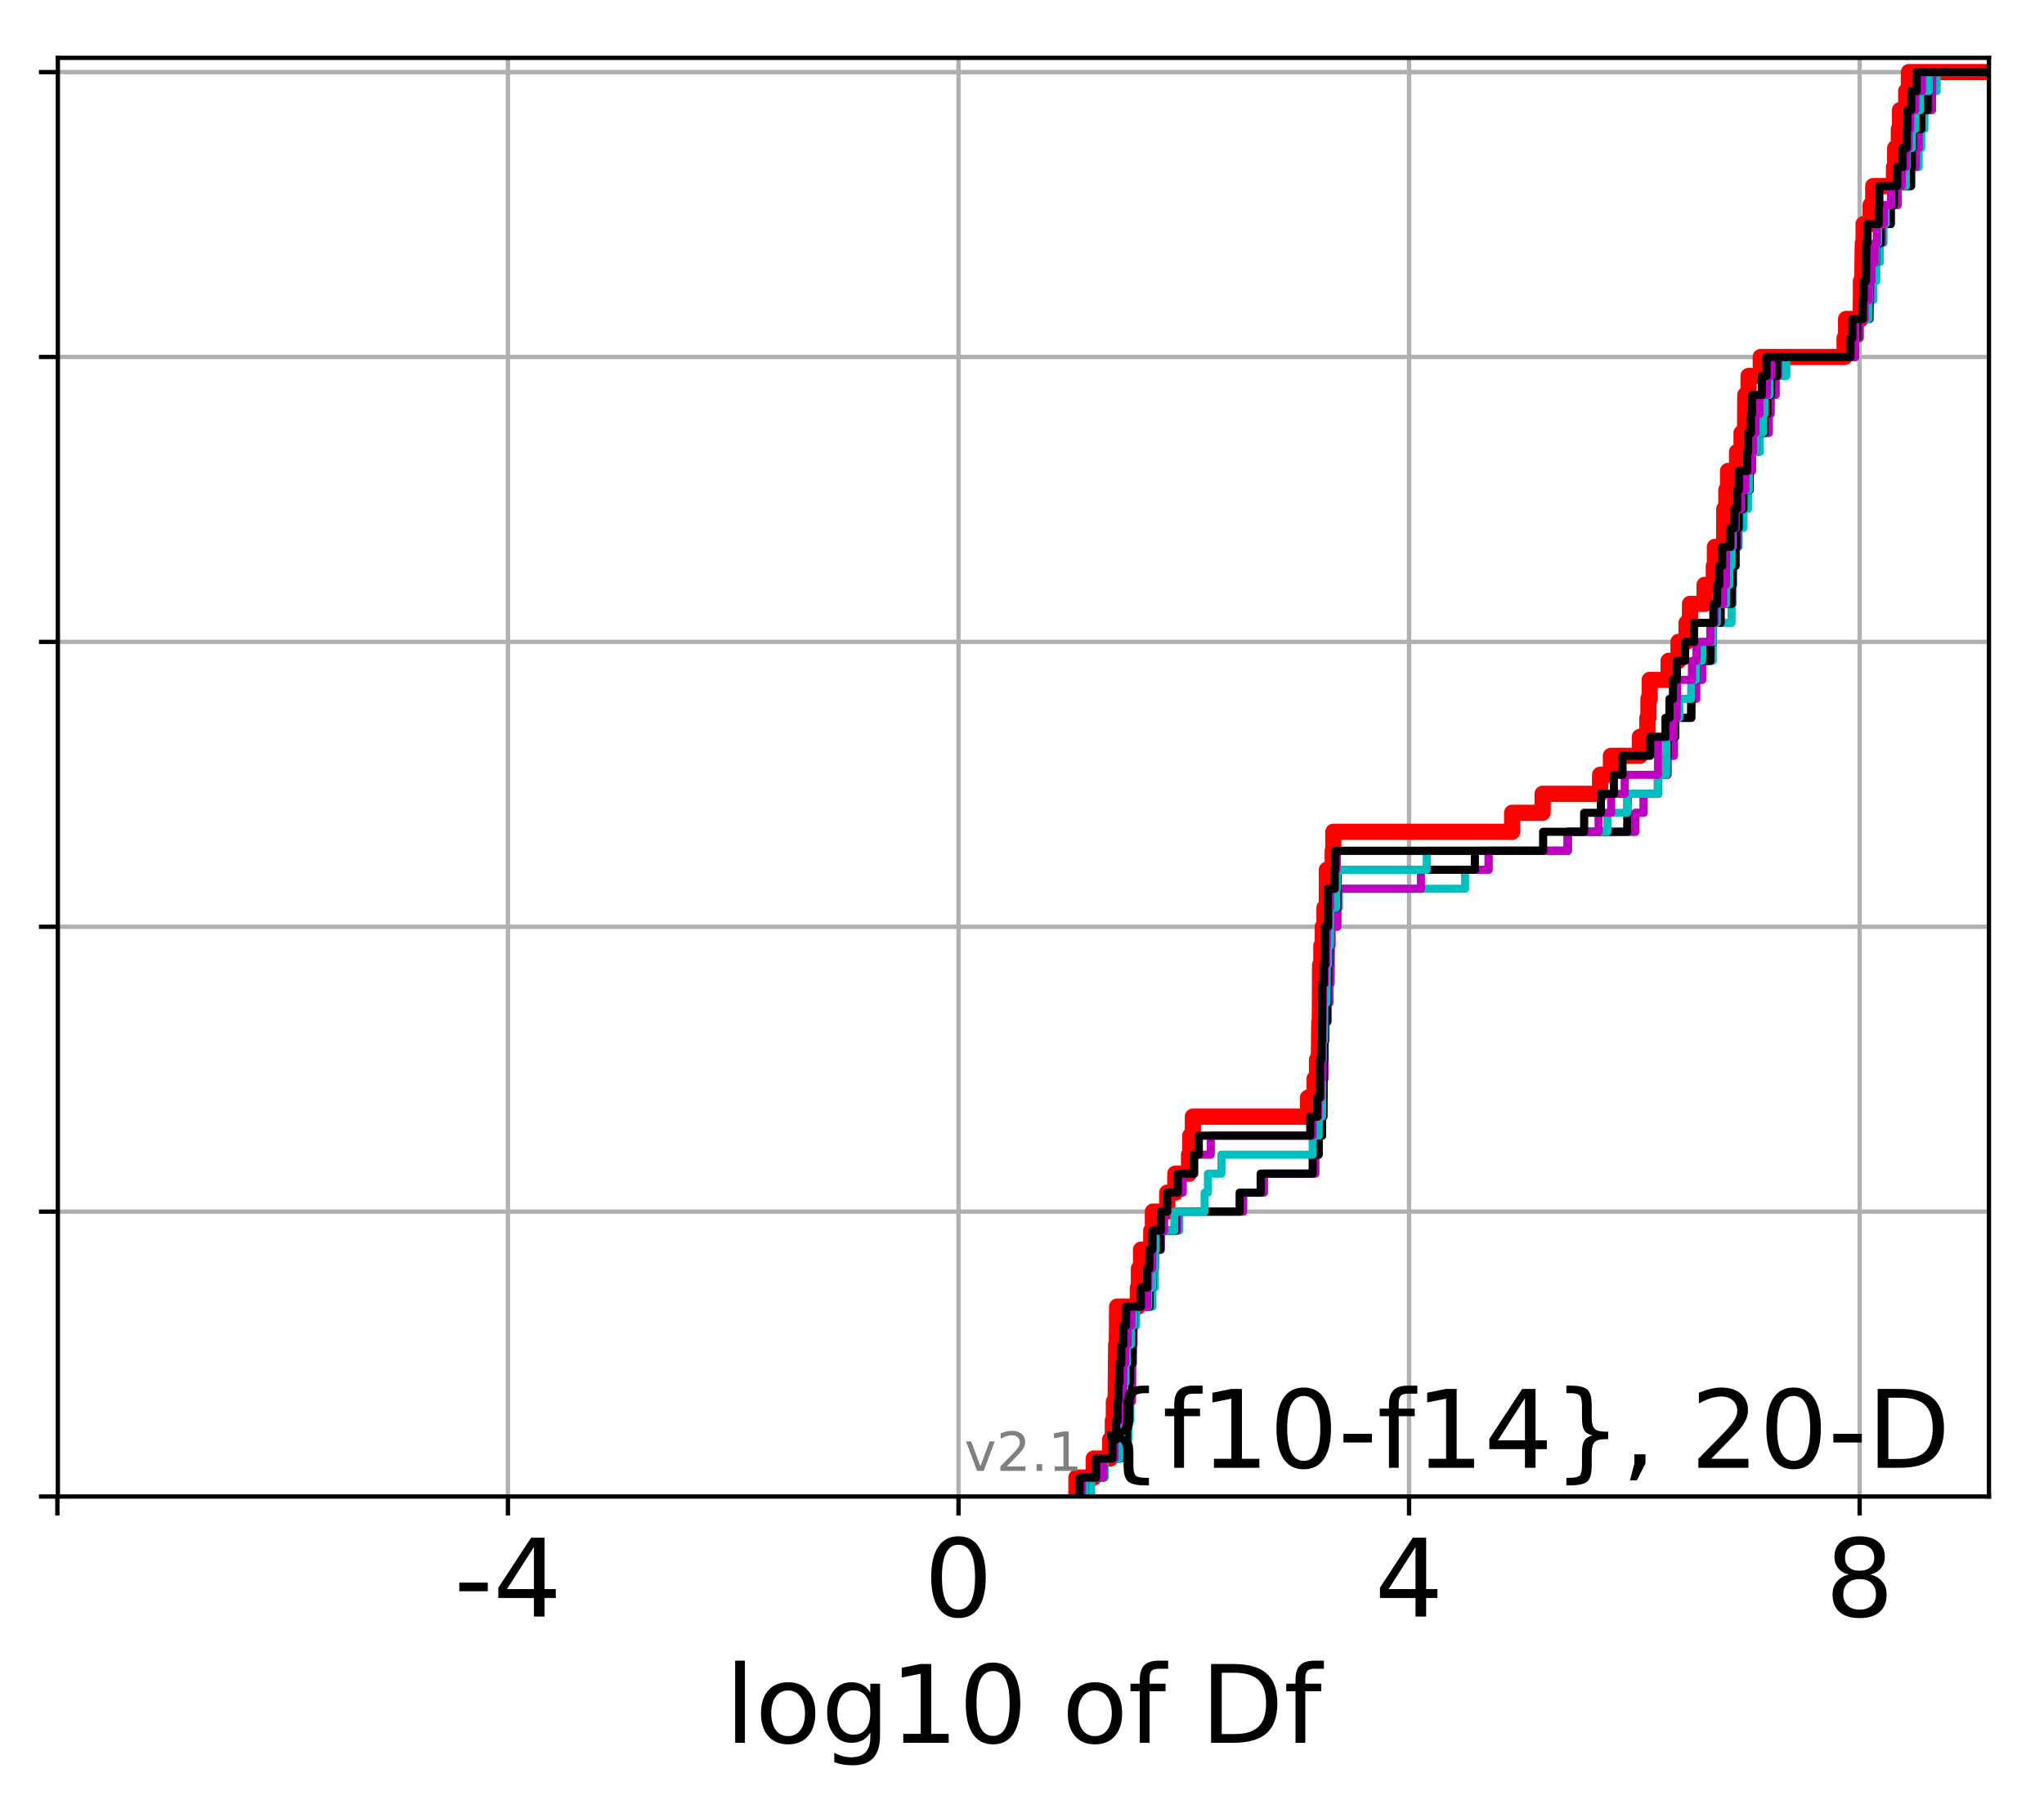 <?xml version="1.0" encoding="utf-8" standalone="no"?>
<!DOCTYPE svg PUBLIC "-//W3C//DTD SVG 1.1//EN"
  "http://www.w3.org/Graphics/SVG/1.1/DTD/svg11.dtd">
<!-- Created with matplotlib (http://matplotlib.org/) -->
<svg height="333pt" version="1.1" viewBox="0 0 378 333" width="378pt" xmlns="http://www.w3.org/2000/svg" xmlns:xlink="http://www.w3.org/1999/xlink">
 <defs>
  <style type="text/css">
*{stroke-linecap:butt;stroke-linejoin:round;}
  </style>
 </defs>
 <g id="figure_1">
  <g id="patch_1">
   <path d="M 0 333.724 
L 378.52 333.724 
L 378.52 0 
L 0 0 
z
" style="fill:#ffffff;"/>
  </g>
  <g id="axes_1">
   <g id="patch_2">
    <path d="M 10.7 276.812 
L 367.82 276.812 
L 367.82 10.7 
L 10.7 10.7 
z
" style="fill:#ffffff;"/>
   </g>
   <g id="matplotlib.axis_1">
    <g id="xtick_1">
     <g id="line2d_1">
      <path clip-path="url(#p568aa67460)" d="M 10.61 276.812 
L 10.61 10.7 
" style="fill:none;stroke:#b0b0b0;stroke-linecap:square;stroke-width:0.8;"/>
     </g>
     <g id="line2d_2">
      <defs>
       <path d="M 0 0 
L 0 3.5 
" id="mfd36ae6f91" style="stroke:#000000;stroke-width:0.8;"/>
      </defs>
      <g>
       <use style="stroke:#000000;stroke-width:0.8;" x="10.61" xlink:href="#mfd36ae6f91" y="276.812"/>
      </g>
     </g>
    </g>
    <g id="xtick_2">
     <g id="line2d_3">
      <path clip-path="url(#p568aa67460)" d="M 93.933 276.812 
L 93.933 10.7 
" style="fill:none;stroke:#b0b0b0;stroke-linecap:square;stroke-width:0.8;"/>
     </g>
     <g id="line2d_4">
      <g>
       <use style="stroke:#000000;stroke-width:0.8;" x="93.933" xlink:href="#mfd36ae6f91" y="276.812"/>
      </g>
     </g>
     <g id="text_1">
      <!-- -4 -->
      <defs>
       <path d="M 4.891 31.391 
L 31.203 31.391 
L 31.203 23.391 
L 4.891 23.391 
z
" id="DejaVuSans-2d"/>
       <path d="M 37.797 64.312 
L 12.891 25.391 
L 37.797 25.391 
z
M 35.203 72.906 
L 47.609 72.906 
L 47.609 25.391 
L 58.016 25.391 
L 58.016 17.188 
L 47.609 17.188 
L 47.609 0 
L 37.797 0 
L 37.797 17.188 
L 4.891 17.188 
L 4.891 26.703 
z
" id="DejaVuSans-34"/>
      </defs>
      <g transform="translate(83.963 299.009)scale(0.2 -0.2)">
       <use xlink:href="#DejaVuSans-2d"/>
       <use x="36.084" xlink:href="#DejaVuSans-34"/>
      </g>
     </g>
    </g>
    <g id="xtick_3">
     <g id="line2d_5">
      <path clip-path="url(#p568aa67460)" d="M 177.257 276.812 
L 177.257 10.7 
" style="fill:none;stroke:#b0b0b0;stroke-linecap:square;stroke-width:0.8;"/>
     </g>
     <g id="line2d_6">
      <g>
       <use style="stroke:#000000;stroke-width:0.8;" x="177.257" xlink:href="#mfd36ae6f91" y="276.812"/>
      </g>
     </g>
     <g id="text_2">
      <!-- 0 -->
      <defs>
       <path d="M 31.781 66.406 
Q 24.172 66.406 20.328 58.906 
Q 16.5 51.422 16.5 36.375 
Q 16.5 21.391 20.328 13.891 
Q 24.172 6.391 31.781 6.391 
Q 39.453 6.391 43.281 13.891 
Q 47.125 21.391 47.125 36.375 
Q 47.125 51.422 43.281 58.906 
Q 39.453 66.406 31.781 66.406 
M 31.781 74.219 
Q 44.047 74.219 50.516 64.516 
Q 56.984 54.828 56.984 36.375 
Q 56.984 17.969 50.516 8.266 
Q 44.047 -1.422 31.781 -1.422 
Q 19.531 -1.422 13.062 8.266 
Q 6.594 17.969 6.594 36.375 
Q 6.594 54.828 13.062 64.516 
Q 19.531 74.219 31.781 74.219 
" id="DejaVuSans-30"/>
      </defs>
      <g transform="translate(170.894 299.009)scale(0.2 -0.2)">
       <use xlink:href="#DejaVuSans-30"/>
      </g>
     </g>
    </g>
    <g id="xtick_4">
     <g id="line2d_7">
      <path clip-path="url(#p568aa67460)" d="M 260.58 276.812 
L 260.58 10.7 
" style="fill:none;stroke:#b0b0b0;stroke-linecap:square;stroke-width:0.8;"/>
     </g>
     <g id="line2d_8">
      <g>
       <use style="stroke:#000000;stroke-width:0.8;" x="260.58" xlink:href="#mfd36ae6f91" y="276.812"/>
      </g>
     </g>
     <g id="text_3">
      <!-- 4 -->
      <g transform="translate(254.218 299.009)scale(0.2 -0.2)">
       <use xlink:href="#DejaVuSans-34"/>
      </g>
     </g>
    </g>
    <g id="xtick_5">
     <g id="line2d_9">
      <path clip-path="url(#p568aa67460)" d="M 343.904 276.812 
L 343.904 10.7 
" style="fill:none;stroke:#b0b0b0;stroke-linecap:square;stroke-width:0.8;"/>
     </g>
     <g id="line2d_10">
      <g>
       <use style="stroke:#000000;stroke-width:0.8;" x="343.904" xlink:href="#mfd36ae6f91" y="276.812"/>
      </g>
     </g>
     <g id="text_4">
      <!-- 8 -->
      <defs>
       <path d="M 31.781 34.625 
Q 24.75 34.625 20.719 30.859 
Q 16.703 27.094 16.703 20.516 
Q 16.703 13.922 20.719 10.156 
Q 24.75 6.391 31.781 6.391 
Q 38.812 6.391 42.859 10.172 
Q 46.922 13.969 46.922 20.516 
Q 46.922 27.094 42.891 30.859 
Q 38.875 34.625 31.781 34.625 
M 21.922 38.812 
Q 15.578 40.375 12.031 44.719 
Q 8.5 49.078 8.5 55.328 
Q 8.5 64.062 14.719 69.141 
Q 20.953 74.219 31.781 74.219 
Q 42.672 74.219 48.875 69.141 
Q 55.078 64.062 55.078 55.328 
Q 55.078 49.078 51.531 44.719 
Q 48 40.375 41.703 38.812 
Q 48.828 37.156 52.797 32.312 
Q 56.781 27.484 56.781 20.516 
Q 56.781 9.906 50.312 4.234 
Q 43.844 -1.422 31.781 -1.422 
Q 19.734 -1.422 13.25 4.234 
Q 6.781 9.906 6.781 20.516 
Q 6.781 27.484 10.781 32.312 
Q 14.797 37.156 21.922 38.812 
M 18.312 54.391 
Q 18.312 48.734 21.844 45.562 
Q 25.391 42.391 31.781 42.391 
Q 38.141 42.391 41.719 45.562 
Q 45.312 48.734 45.312 54.391 
Q 45.312 60.062 41.719 63.234 
Q 38.141 66.406 31.781 66.406 
Q 25.391 66.406 21.844 63.234 
Q 18.312 60.062 18.312 54.391 
" id="DejaVuSans-38"/>
      </defs>
      <g transform="translate(337.541 299.009)scale(0.2 -0.2)">
       <use xlink:href="#DejaVuSans-38"/>
      </g>
     </g>
    </g>
    <g id="text_5">
     <!-- log10 of Df -->
     <defs>
      <path d="M 9.422 75.984 
L 18.406 75.984 
L 18.406 0 
L 9.422 0 
z
" id="DejaVuSans-6c"/>
      <path d="M 30.609 48.391 
Q 23.391 48.391 19.188 42.75 
Q 14.984 37.109 14.984 27.297 
Q 14.984 17.484 19.156 11.844 
Q 23.344 6.203 30.609 6.203 
Q 37.797 6.203 41.984 11.859 
Q 46.188 17.531 46.188 27.297 
Q 46.188 37.016 41.984 42.703 
Q 37.797 48.391 30.609 48.391 
M 30.609 56 
Q 42.328 56 49.016 48.375 
Q 55.719 40.766 55.719 27.297 
Q 55.719 13.875 49.016 6.219 
Q 42.328 -1.422 30.609 -1.422 
Q 18.844 -1.422 12.172 6.219 
Q 5.516 13.875 5.516 27.297 
Q 5.516 40.766 12.172 48.375 
Q 18.844 56 30.609 56 
" id="DejaVuSans-6f"/>
      <path d="M 45.406 27.984 
Q 45.406 37.75 41.375 43.109 
Q 37.359 48.484 30.078 48.484 
Q 22.859 48.484 18.828 43.109 
Q 14.797 37.75 14.797 27.984 
Q 14.797 18.266 18.828 12.891 
Q 22.859 7.516 30.078 7.516 
Q 37.359 7.516 41.375 12.891 
Q 45.406 18.266 45.406 27.984 
M 54.391 6.781 
Q 54.391 -7.172 48.188 -13.984 
Q 42 -20.797 29.203 -20.797 
Q 24.469 -20.797 20.266 -20.094 
Q 16.062 -19.391 12.109 -17.922 
L 12.109 -9.188 
Q 16.062 -11.328 19.922 -12.344 
Q 23.781 -13.375 27.781 -13.375 
Q 36.625 -13.375 41.016 -8.766 
Q 45.406 -4.156 45.406 5.172 
L 45.406 9.625 
Q 42.625 4.781 38.281 2.391 
Q 33.938 0 27.875 0 
Q 17.828 0 11.672 7.656 
Q 5.516 15.328 5.516 27.984 
Q 5.516 40.672 11.672 48.328 
Q 17.828 56 27.875 56 
Q 33.938 56 38.281 53.609 
Q 42.625 51.219 45.406 46.391 
L 45.406 54.688 
L 54.391 54.688 
z
" id="DejaVuSans-67"/>
      <path d="M 12.406 8.297 
L 28.516 8.297 
L 28.516 63.922 
L 10.984 60.406 
L 10.984 69.391 
L 28.422 72.906 
L 38.281 72.906 
L 38.281 8.297 
L 54.391 8.297 
L 54.391 0 
L 12.406 0 
z
" id="DejaVuSans-31"/>
      <path id="DejaVuSans-20"/>
      <path d="M 37.109 75.984 
L 37.109 68.5 
L 28.516 68.5 
Q 23.688 68.5 21.797 66.547 
Q 19.922 64.594 19.922 59.516 
L 19.922 54.688 
L 34.719 54.688 
L 34.719 47.703 
L 19.922 47.703 
L 19.922 0 
L 10.891 0 
L 10.891 47.703 
L 2.297 47.703 
L 2.297 54.688 
L 10.891 54.688 
L 10.891 58.5 
Q 10.891 67.625 15.141 71.797 
Q 19.391 75.984 28.609 75.984 
z
" id="DejaVuSans-66"/>
      <path d="M 19.672 64.797 
L 19.672 8.109 
L 31.594 8.109 
Q 46.688 8.109 53.688 14.938 
Q 60.688 21.781 60.688 36.531 
Q 60.688 51.172 53.688 57.984 
Q 46.688 64.797 31.594 64.797 
z
M 9.812 72.906 
L 30.078 72.906 
Q 51.266 72.906 61.172 64.094 
Q 71.094 55.281 71.094 36.531 
Q 71.094 17.672 61.125 8.828 
Q 51.172 0 30.078 0 
L 9.812 0 
z
" id="DejaVuSans-44"/>
     </defs>
     <g transform="translate(134.074 322.365)scale(0.2 -0.2)">
      <use xlink:href="#DejaVuSans-6c"/>
      <use x="27.783" xlink:href="#DejaVuSans-6f"/>
      <use x="88.965" xlink:href="#DejaVuSans-67"/>
      <use x="152.441" xlink:href="#DejaVuSans-31"/>
      <use x="216.064" xlink:href="#DejaVuSans-30"/>
      <use x="279.688" xlink:href="#DejaVuSans-20"/>
      <use x="311.475" xlink:href="#DejaVuSans-6f"/>
      <use x="372.656" xlink:href="#DejaVuSans-66"/>
      <use x="407.861" xlink:href="#DejaVuSans-20"/>
      <use x="439.648" xlink:href="#DejaVuSans-44"/>
      <use x="516.65" xlink:href="#DejaVuSans-66"/>
     </g>
    </g>
   </g>
   <g id="matplotlib.axis_2">
    <g id="ytick_1">
     <g id="line2d_11">
      <path clip-path="url(#p568aa67460)" d="M 10.7 276.812 
L 367.82 276.812 
" style="fill:none;stroke:#b0b0b0;stroke-linecap:square;stroke-width:0.8;"/>
     </g>
     <g id="line2d_12">
      <defs>
       <path d="M 0 0 
L -3.5 0 
" id="mf9f9c54cb7" style="stroke:#000000;stroke-width:0.8;"/>
      </defs>
      <g>
       <use style="stroke:#000000;stroke-width:0.8;" x="10.7" xlink:href="#mf9f9c54cb7" y="276.812"/>
      </g>
     </g>
    </g>
    <g id="ytick_2">
     <g id="line2d_13">
      <path clip-path="url(#p568aa67460)" d="M 10.7 224.117 
L 367.82 224.117 
" style="fill:none;stroke:#b0b0b0;stroke-linecap:square;stroke-width:0.8;"/>
     </g>
     <g id="line2d_14">
      <g>
       <use style="stroke:#000000;stroke-width:0.8;" x="10.7" xlink:href="#mf9f9c54cb7" y="224.117"/>
      </g>
     </g>
    </g>
    <g id="ytick_3">
     <g id="line2d_15">
      <path clip-path="url(#p568aa67460)" d="M 10.7 171.421 
L 367.82 171.421 
" style="fill:none;stroke:#b0b0b0;stroke-linecap:square;stroke-width:0.8;"/>
     </g>
     <g id="line2d_16">
      <g>
       <use style="stroke:#000000;stroke-width:0.8;" x="10.7" xlink:href="#mf9f9c54cb7" y="171.421"/>
      </g>
     </g>
    </g>
    <g id="ytick_4">
     <g id="line2d_17">
      <path clip-path="url(#p568aa67460)" d="M 10.7 118.726 
L 367.82 118.726 
" style="fill:none;stroke:#b0b0b0;stroke-linecap:square;stroke-width:0.8;"/>
     </g>
     <g id="line2d_18">
      <g>
       <use style="stroke:#000000;stroke-width:0.8;" x="10.7" xlink:href="#mf9f9c54cb7" y="118.726"/>
      </g>
     </g>
    </g>
    <g id="ytick_5">
     <g id="line2d_19">
      <path clip-path="url(#p568aa67460)" d="M 10.7 66.03 
L 367.82 66.03 
" style="fill:none;stroke:#b0b0b0;stroke-linecap:square;stroke-width:0.8;"/>
     </g>
     <g id="line2d_20">
      <g>
       <use style="stroke:#000000;stroke-width:0.8;" x="10.7" xlink:href="#mf9f9c54cb7" y="66.03"/>
      </g>
     </g>
    </g>
    <g id="ytick_6">
     <g id="line2d_21">
      <path clip-path="url(#p568aa67460)" d="M 10.7 13.335 
L 367.82 13.335 
" style="fill:none;stroke:#b0b0b0;stroke-linecap:square;stroke-width:0.8;"/>
     </g>
     <g id="line2d_22">
      <g>
       <use style="stroke:#000000;stroke-width:0.8;" x="10.7" xlink:href="#mf9f9c54cb7" y="13.335"/>
      </g>
     </g>
    </g>
   </g>
   <g id="line2d_23">
    <path clip-path="url(#p568aa67460)" d="M 199.063 276.812 
L 199.063 273.299 
L 202.267 273.299 
L 202.267 269.786 
L 205.295 269.786 
L 205.295 266.273 
L 205.799 266.273 
L 205.799 262.76 
L 205.993 262.76 
L 205.993 259.247 
L 206.312 259.247 
L 206.416 248.708 
L 206.533 248.708 
L 206.596 241.682 
L 210.429 241.682 
L 210.429 238.169 
L 210.621 238.169 
L 210.621 234.656 
L 211.016 234.656 
L 211.016 231.143 
L 212.903 231.143 
L 212.903 227.63 
L 213.203 227.63 
L 213.203 224.117 
L 215.854 224.117 
L 215.854 220.604 
L 217.353 220.604 
L 217.353 217.09 
L 219.898 217.09 
L 219.898 213.577 
L 220.117 213.577 
L 220.117 210.064 
L 220.598 210.064 
L 220.598 206.551 
L 241.892 206.551 
L 241.892 203.038 
L 243.11 203.038 
L 243.11 199.525 
L 243.553 199.525 
L 243.553 196.012 
L 243.896 196.012 
L 243.981 188.986 
L 244.077 188.986 
L 244.128 178.447 
L 244.364 178.447 
L 244.364 174.934 
L 244.62 174.934 
L 244.62 171.421 
L 244.938 171.421 
L 244.938 167.908 
L 245.371 167.908 
L 245.378 160.882 
L 246.464 160.882 
L 246.464 157.369 
L 246.576 157.369 
L 246.576 153.856 
L 279.643 153.856 
L 279.643 150.343 
L 285.28 150.343 
L 285.28 146.83 
L 295.906 146.83 
L 295.906 143.317 
L 297.917 143.317 
L 297.917 139.804 
L 303.272 139.804 
L 303.272 136.291 
L 304.651 136.291 
L 304.651 132.778 
L 304.853 132.778 
L 304.853 129.265 
L 305.08 129.265 
L 305.08 125.752 
L 308.58 125.752 
L 308.58 122.239 
L 310.407 122.239 
L 310.407 118.726 
L 311.899 118.726 
L 311.899 115.213 
L 312.533 115.213 
L 312.533 111.7 
L 315.233 111.7 
L 315.233 108.187 
L 316.941 108.187 
L 316.941 104.674 
L 317.142 104.674 
L 317.142 101.161 
L 318.85 101.161 
L 318.876 94.134 
L 319.255 94.134 
L 319.255 90.621 
L 319.575 90.621 
L 319.575 87.108 
L 321.241 87.108 
L 321.241 83.595 
L 322.066 83.595 
L 322.066 80.082 
L 322.717 80.082 
L 322.759 73.056 
L 323.367 73.056 
L 323.367 69.543 
L 325.623 69.543 
L 325.623 66.03 
L 341.126 66.03 
L 341.126 62.517 
L 341.397 62.517 
L 341.397 59.004 
L 344.113 59.004 
L 344.15 51.978 
L 344.392 51.978 
L 344.491 44.952 
L 344.636 44.952 
L 344.636 41.439 
L 345.937 41.439 
L 345.937 37.926 
L 346.421 37.926 
L 346.421 34.413 
L 350.26 34.413 
L 350.26 30.9 
L 350.48 30.9 
L 350.48 27.387 
L 351.16 27.387 
L 351.16 23.874 
L 351.376 23.874 
L 351.376 20.361 
L 352.518 20.361 
L 352.518 16.848 
L 353.019 16.848 
L 353.019 13.335 
L 353.019 13.335 
L 367.82 13.335 
L 367.82 13.335 
" style="fill:none;stroke:#ff0000;stroke-linecap:square;stroke-width:3;"/>
   </g>
   <g id="line2d_24">
    <path clip-path="url(#p568aa67460)" d="M 201.802 276.812 
L 201.802 273.299 
L 204.309 273.299 
L 204.309 269.786 
L 207.27 269.786 
L 207.27 266.273 
L 208.691 266.273 
L 208.691 262.76 
L 209.022 262.76 
L 209.022 259.247 
L 209.365 259.247 
L 209.443 252.221 
L 209.487 252.221 
L 209.487 248.708 
L 209.611 248.708 
L 209.611 245.195 
L 210.103 245.195 
L 210.103 241.682 
L 213.126 241.682 
L 213.126 238.169 
L 213.545 238.169 
L 213.606 231.143 
L 214.656 231.143 
L 214.656 227.63 
L 218.063 227.63 
L 218.063 224.117 
L 229.889 224.117 
L 229.889 220.604 
L 233.721 220.604 
L 233.721 217.09 
L 243.242 217.09 
L 243.242 213.577 
L 243.871 213.577 
L 243.871 210.064 
L 244.495 210.064 
L 244.495 206.551 
L 244.725 206.551 
L 244.806 199.525 
L 244.934 199.525 
L 244.935 192.499 
L 245.089 192.499 
L 245.089 188.986 
L 245.495 188.986 
L 245.495 185.473 
L 245.916 185.473 
L 245.916 181.96 
L 246.054 181.96 
L 246.104 174.934 
L 246.233 174.934 
L 246.233 171.421 
L 247.304 171.421 
L 247.304 167.908 
L 247.606 167.908 
L 247.606 164.395 
L 270.932 164.395 
L 270.932 160.882 
L 275.289 160.882 
L 275.289 157.369 
L 289.94 157.369 
L 289.94 153.856 
L 302.442 153.856 
L 302.442 150.343 
L 303.95 150.343 
L 303.95 146.83 
L 306.613 146.83 
L 306.613 143.317 
L 308.391 143.317 
L 308.391 139.804 
L 309.564 139.804 
L 309.564 136.291 
L 309.808 136.291 
L 309.808 132.778 
L 312.76 132.778 
L 312.76 129.265 
L 313.681 129.265 
L 313.681 125.752 
L 314.808 125.752 
L 314.808 122.239 
L 316.729 122.239 
L 316.811 115.213 
L 320.22 115.213 
L 320.22 111.7 
L 320.43 111.7 
L 320.491 104.674 
L 320.946 104.674 
L 320.946 101.161 
L 321.524 101.161 
L 321.524 97.647 
L 322.41 97.647 
L 322.41 94.134 
L 323.279 94.134 
L 323.279 90.621 
L 323.572 90.621 
L 323.572 87.108 
L 324.002 87.108 
L 324.002 83.595 
L 325.451 83.595 
L 325.451 80.082 
L 327.096 80.082 
L 327.096 76.569 
L 327.442 76.569 
L 327.442 73.056 
L 328.37 73.056 
L 328.37 69.543 
L 330.349 69.543 
L 330.349 66.03 
L 343.053 66.03 
L 343.053 62.517 
L 343.911 62.517 
L 343.911 59.004 
L 345.756 59.004 
L 345.756 55.491 
L 346.453 55.491 
L 346.453 51.978 
L 346.987 51.978 
L 346.987 48.465 
L 347.641 48.465 
L 347.641 44.952 
L 348.319 44.952 
L 348.319 41.439 
L 349.651 41.439 
L 349.651 37.926 
L 350.955 37.926 
L 350.955 34.413 
L 353.407 34.413 
L 353.407 30.9 
L 354.822 30.9 
L 354.822 27.387 
L 355.302 27.387 
L 355.302 23.874 
L 355.881 23.874 
L 355.881 20.361 
L 357.283 20.361 
L 357.283 16.848 
L 358.149 16.848 
L 358.149 13.335 
L 358.149 13.335 
L 367.82 13.335 
L 367.82 13.335 
" style="fill:none;stroke:#00bfbf;stroke-linecap:square;stroke-width:1.5;"/>
   </g>
   <g id="line2d_25">
    <path clip-path="url(#p568aa67460)" d="M 200.536 276.812 
L 200.536 273.299 
L 204.024 273.299 
L 204.024 269.786 
L 207.27 269.786 
L 207.27 266.273 
L 208.403 266.273 
L 208.403 262.76 
L 208.821 262.76 
L 208.821 259.247 
L 209.282 259.247 
L 209.365 252.221 
L 209.443 252.221 
L 209.443 248.708 
L 209.611 248.708 
L 209.611 245.195 
L 209.737 245.195 
L 209.737 241.682 
L 212.602 241.682 
L 212.602 238.169 
L 213.126 238.169 
L 213.126 234.656 
L 213.545 234.656 
L 213.545 231.143 
L 214.656 231.143 
L 214.656 227.63 
L 217.711 227.63 
L 217.711 224.117 
L 229.889 224.117 
L 229.889 220.604 
L 233.721 220.604 
L 233.721 217.09 
L 243.242 217.09 
L 243.242 213.577 
L 243.871 213.577 
L 243.871 210.064 
L 244.495 210.064 
L 244.495 206.551 
L 244.725 206.551 
L 244.806 199.525 
L 244.934 199.525 
L 244.935 192.499 
L 245.057 192.499 
L 245.057 188.986 
L 245.495 188.986 
L 245.495 185.473 
L 245.788 185.473 
L 245.788 181.96 
L 246.054 181.96 
L 246.102 174.934 
L 246.233 174.934 
L 246.233 171.421 
L 247.304 171.421 
L 247.392 164.395 
L 262.773 164.395 
L 262.773 160.882 
L 275.289 160.882 
L 275.289 157.369 
L 289.94 157.369 
L 289.94 153.856 
L 302.442 153.856 
L 302.442 150.343 
L 303.95 150.343 
L 303.95 146.83 
L 306.613 146.83 
L 306.613 143.317 
L 308.391 143.317 
L 308.391 139.804 
L 309.564 139.804 
L 309.564 136.291 
L 309.808 136.291 
L 309.808 132.778 
L 312.76 132.778 
L 312.76 129.265 
L 313.681 129.265 
L 313.681 125.752 
L 314.808 125.752 
L 314.808 122.239 
L 316.311 122.239 
L 316.311 118.726 
L 316.727 118.726 
L 316.727 115.213 
L 318.193 115.213 
L 318.193 111.7 
L 320.22 111.7 
L 320.22 108.187 
L 320.43 108.187 
L 320.43 104.674 
L 320.946 104.674 
L 320.946 101.161 
L 321.345 101.161 
L 321.345 97.647 
L 321.539 97.647 
L 321.539 94.134 
L 322.41 94.134 
L 322.41 90.621 
L 323.572 90.621 
L 323.572 87.108 
L 324.002 87.108 
L 324.002 83.595 
L 324.65 83.595 
L 324.65 80.082 
L 327.096 80.082 
L 327.096 76.569 
L 327.442 76.569 
L 327.442 73.056 
L 328.37 73.056 
L 328.37 69.543 
L 328.854 69.543 
L 328.854 66.03 
L 343.053 66.03 
L 343.053 62.517 
L 343.911 62.517 
L 343.911 59.004 
L 345.756 59.004 
L 345.756 55.491 
L 345.884 55.491 
L 345.884 51.978 
L 346.049 51.978 
L 346.049 48.465 
L 346.987 48.465 
L 346.987 44.952 
L 348.005 44.952 
L 348.005 41.439 
L 349.651 41.439 
L 349.651 37.926 
L 350.955 37.926 
L 350.955 34.413 
L 353.407 34.413 
L 353.407 30.9 
L 354.3 30.9 
L 354.3 27.387 
L 354.822 27.387 
L 354.822 23.874 
L 355.302 23.874 
L 355.302 20.361 
L 357.283 20.361 
L 357.352 13.335 
L 357.352 13.335 
L 367.82 13.335 
L 367.82 13.335 
" style="fill:none;stroke:#bf00bf;stroke-linecap:square;stroke-width:1.5;"/>
   </g>
   <g id="line2d_26">
    <path clip-path="url(#p568aa67460)" d="M 200.536 276.812 
L 200.536 273.299 
L 204.024 273.299 
L 204.024 269.786 
L 207.015 269.786 
L 207.015 266.273 
L 208.403 266.273 
L 208.403 262.76 
L 208.755 262.76 
L 208.821 255.734 
L 208.996 255.734 
L 208.996 252.221 
L 209.443 252.221 
L 209.512 245.195 
L 209.611 245.195 
L 209.611 241.682 
L 212.602 241.682 
L 212.602 238.169 
L 213.126 238.169 
L 213.126 234.656 
L 213.545 234.656 
L 213.545 231.143 
L 214.587 231.143 
L 214.587 227.63 
L 217.345 227.63 
L 217.345 224.117 
L 229.25 224.117 
L 229.25 220.604 
L 233.137 220.604 
L 233.137 217.09 
L 242.756 217.09 
L 242.756 213.577 
L 243.871 213.577 
L 243.871 210.064 
L 244.493 210.064 
L 244.493 206.551 
L 244.725 206.551 
L 244.809 196.012 
L 244.934 196.012 
L 244.934 192.499 
L 245.057 192.499 
L 245.057 188.986 
L 245.421 188.986 
L 245.486 181.96 
L 245.614 181.96 
L 245.614 178.447 
L 245.788 178.447 
L 245.788 174.934 
L 245.961 174.934 
L 246.03 167.908 
L 247.304 167.908 
L 247.392 160.882 
L 272.747 160.882 
L 272.747 157.369 
L 289.94 157.369 
L 289.94 153.856 
L 300.914 153.856 
L 300.998 146.83 
L 306.613 146.83 
L 306.613 143.317 
L 308.127 143.317 
L 308.127 139.804 
L 308.391 139.804 
L 308.391 136.291 
L 309.808 136.291 
L 309.808 132.778 
L 312.76 132.778 
L 312.85 125.752 
L 313.609 125.752 
L 313.609 122.239 
L 316.311 122.239 
L 316.311 118.726 
L 316.727 118.726 
L 316.727 115.213 
L 318.193 115.213 
L 318.193 111.7 
L 320.22 111.7 
L 320.22 108.187 
L 320.43 108.187 
L 320.43 104.674 
L 320.946 104.674 
L 320.946 101.161 
L 321.097 101.161 
L 321.097 97.647 
L 321.539 97.647 
L 321.539 94.134 
L 322.41 94.134 
L 322.41 90.621 
L 323.572 90.621 
L 323.618 83.595 
L 324.65 83.595 
L 324.65 80.082 
L 326.318 80.082 
L 326.318 76.569 
L 326.856 76.569 
L 326.856 73.056 
L 327.522 73.056 
L 327.522 69.543 
L 328.617 69.543 
L 328.617 66.03 
L 343.053 66.03 
L 343.053 62.517 
L 343.463 62.517 
L 343.463 59.004 
L 345.659 59.004 
L 345.756 51.978 
L 346.026 51.978 
L 346.026 48.465 
L 346.987 48.465 
L 346.987 44.952 
L 347.785 44.952 
L 347.785 41.439 
L 349.651 41.439 
L 349.651 37.926 
L 350.246 37.926 
L 350.246 34.413 
L 353.407 34.413 
L 353.407 30.9 
L 353.559 30.9 
L 353.559 27.387 
L 353.755 27.387 
L 353.755 23.874 
L 355.302 23.874 
L 355.302 20.361 
L 356.502 20.361 
L 356.502 16.848 
L 356.715 16.848 
L 356.715 13.335 
L 356.715 13.335 
L 367.82 13.335 
L 367.82 13.335 
" style="fill:none;stroke:#000000;stroke-linecap:square;stroke-width:1.5;"/>
   </g>
   <g id="line2d_27">
    <path clip-path="url(#p568aa67460)" d="M 200.536 276.812 
L 200.536 273.299 
L 204.024 273.299 
L 204.024 269.786 
L 206.977 269.786 
L 206.977 266.273 
L 207.35 266.273 
L 207.35 262.76 
L 207.779 262.76 
L 207.779 259.247 
L 207.911 259.247 
L 207.911 255.734 
L 208.146 255.734 
L 208.146 252.221 
L 208.397 252.221 
L 208.397 248.708 
L 209.162 248.708 
L 209.162 245.195 
L 209.611 245.195 
L 209.611 241.682 
L 212.335 241.682 
L 212.335 238.169 
L 213.126 238.169 
L 213.126 234.656 
L 213.545 234.656 
L 213.545 231.143 
L 213.726 231.143 
L 213.726 227.63 
L 217.18 227.63 
L 217.18 224.117 
L 222.77 224.117 
L 222.77 220.604 
L 223.388 220.604 
L 223.388 217.09 
L 225.881 217.09 
L 225.881 213.577 
L 242.756 213.577 
L 242.756 210.064 
L 243.871 210.064 
L 243.871 206.551 
L 244.493 206.551 
L 244.575 196.012 
L 244.674 196.012 
L 244.674 192.499 
L 244.886 192.499 
L 244.9 185.473 
L 245.308 185.473 
L 245.386 178.447 
L 245.614 178.447 
L 245.614 174.934 
L 245.944 174.934 
L 246.03 167.908 
L 247.111 167.908 
L 247.111 164.395 
L 247.256 164.395 
L 247.256 160.882 
L 263.854 160.882 
L 263.854 157.369 
L 289.94 157.369 
L 289.94 153.856 
L 297.257 153.856 
L 297.257 150.343 
L 300.914 150.343 
L 300.914 146.83 
L 306.613 146.83 
L 306.613 143.317 
L 308.127 143.317 
L 308.175 136.291 
L 309.483 136.291 
L 309.483 132.778 
L 310.547 132.778 
L 310.547 129.265 
L 312.76 129.265 
L 312.76 125.752 
L 313.609 125.752 
L 313.609 122.239 
L 314.782 122.239 
L 314.782 118.726 
L 316.727 118.726 
L 316.727 115.213 
L 317.492 115.213 
L 317.492 111.7 
L 319.233 111.7 
L 319.233 108.187 
L 319.804 108.187 
L 319.804 104.674 
L 320.22 104.674 
L 320.22 101.161 
L 320.428 101.161 
L 320.428 97.647 
L 320.946 97.647 
L 320.946 94.134 
L 321.962 94.134 
L 321.962 90.621 
L 323.434 90.621 
L 323.434 87.108 
L 323.572 87.108 
L 323.572 83.595 
L 324.65 83.595 
L 324.65 80.082 
L 326.029 80.082 
L 326.029 76.569 
L 326.318 76.569 
L 326.318 73.056 
L 327.207 73.056 
L 327.207 69.543 
L 327.499 69.543 
L 327.499 66.03 
L 342.979 66.03 
L 343.053 59.004 
L 345.551 59.004 
L 345.551 55.491 
L 345.689 55.491 
L 345.689 51.978 
L 346.026 51.978 
L 346.026 48.465 
L 346.907 48.465 
L 346.907 44.952 
L 347.33 44.952 
L 347.33 41.439 
L 348.712 41.439 
L 348.712 37.926 
L 349.711 37.926 
L 349.711 34.413 
L 352.442 34.413 
L 352.442 30.9 
L 352.586 30.9 
L 352.586 27.387 
L 353.559 27.387 
L 353.559 23.874 
L 354.217 23.874 
L 354.217 20.361 
L 355.099 20.361 
L 355.099 16.848 
L 356.715 16.848 
L 356.715 13.335 
L 356.715 13.335 
L 367.82 13.335 
L 367.82 13.335 
" style="fill:none;stroke:#00bfbf;stroke-linecap:square;stroke-width:1.5;"/>
   </g>
   <g id="line2d_28">
    <path clip-path="url(#p568aa67460)" d="M 200.066 276.812 
L 200.066 273.299 
L 203.967 273.299 
L 203.967 269.786 
L 206.129 269.786 
L 206.129 266.273 
L 206.492 266.273 
L 206.492 262.76 
L 207.344 262.76 
L 207.344 259.247 
L 207.654 259.247 
L 207.744 252.221 
L 208.09 252.221 
L 208.09 248.708 
L 208.539 248.708 
L 208.539 245.195 
L 209.211 245.195 
L 209.211 241.682 
L 212.146 241.682 
L 212.146 238.169 
L 212.335 238.169 
L 212.335 234.656 
L 213.075 234.656 
L 213.126 227.63 
L 215.273 227.63 
L 215.273 224.117 
L 215.854 224.117 
L 215.854 220.604 
L 218.729 220.604 
L 218.729 217.09 
L 220.883 217.09 
L 220.883 213.577 
L 223.907 213.577 
L 223.907 210.064 
L 242.738 210.064 
L 242.738 206.551 
L 243.779 206.551 
L 243.779 203.038 
L 244.3 203.038 
L 244.3 199.525 
L 244.523 199.525 
L 244.622 185.473 
L 244.67 185.473 
L 244.67 181.96 
L 244.979 181.96 
L 244.979 178.447 
L 245.256 178.447 
L 245.256 174.934 
L 245.37 174.934 
L 245.37 171.421 
L 245.746 171.421 
L 245.746 167.908 
L 245.954 167.908 
L 245.954 164.395 
L 246.921 164.395 
L 246.921 160.882 
L 247.111 160.882 
L 247.111 157.369 
L 289.904 157.369 
L 289.904 153.856 
L 295.633 153.856 
L 295.633 150.343 
L 297.957 150.343 
L 297.957 146.83 
L 300.46 146.83 
L 300.46 143.317 
L 306.612 143.317 
L 306.629 136.291 
L 309.483 136.291 
L 309.483 132.778 
L 310.06 132.778 
L 310.06 129.265 
L 310.175 129.265 
L 310.175 125.752 
L 312.893 125.752 
L 312.893 122.239 
L 313.739 122.239 
L 313.739 118.726 
L 316.292 118.726 
L 316.292 115.213 
L 317.143 115.213 
L 317.143 111.7 
L 318.663 111.7 
L 318.663 108.187 
L 319.168 108.187 
L 319.233 101.161 
L 320.22 101.161 
L 320.22 97.647 
L 320.946 97.647 
L 320.946 94.134 
L 321.905 94.134 
L 321.905 90.621 
L 322.776 90.621 
L 322.776 87.108 
L 323.572 87.108 
L 323.572 83.595 
L 324.207 83.595 
L 324.207 80.082 
L 324.645 80.082 
L 324.645 76.569 
L 325.39 76.569 
L 325.39 73.056 
L 326.771 73.056 
L 326.771 69.543 
L 327.499 69.543 
L 327.499 66.03 
L 342.979 66.03 
L 343.053 59.004 
L 344.835 59.004 
L 344.835 55.491 
L 345.6 55.491 
L 345.6 51.978 
L 346.026 51.978 
L 346.026 48.465 
L 346.699 48.465 
L 346.699 44.952 
L 347.077 44.952 
L 347.077 41.439 
L 348.399 41.439 
L 348.399 37.926 
L 349.694 37.926 
L 349.694 34.413 
L 351.688 34.413 
L 351.688 30.9 
L 352.442 30.9 
L 352.442 27.387 
L 352.946 27.387 
L 352.946 23.874 
L 353.246 23.874 
L 353.246 20.361 
L 354.19 20.361 
L 354.19 16.848 
L 355.417 16.848 
L 355.417 13.335 
L 355.417 13.335 
L 367.82 13.335 
L 367.82 13.335 
" style="fill:none;stroke:#bf00bf;stroke-linecap:square;stroke-width:1.5;"/>
   </g>
   <g id="line2d_29">
    <path clip-path="url(#p568aa67460)" d="M 199.672 276.812 
L 199.672 273.299 
L 202.715 273.299 
L 202.715 269.786 
L 205.717 269.786 
L 205.717 266.273 
L 206.414 266.273 
L 206.414 262.76 
L 206.686 262.76 
L 206.686 259.247 
L 206.82 259.247 
L 206.82 255.734 
L 207.031 255.734 
L 207.031 252.221 
L 207.355 252.221 
L 207.355 248.708 
L 207.747 248.708 
L 207.747 245.195 
L 208.249 245.195 
L 208.249 241.682 
L 210.989 241.682 
L 210.989 238.169 
L 212.123 238.169 
L 212.123 234.656 
L 212.545 234.656 
L 212.545 231.143 
L 213.126 231.143 
L 213.126 227.63 
L 214.675 227.63 
L 214.675 224.117 
L 215.854 224.117 
L 215.854 220.604 
L 217.813 220.604 
L 217.813 217.09 
L 220.772 217.09 
L 220.772 213.577 
L 221.695 213.577 
L 221.695 210.064 
L 242.303 210.064 
L 242.303 206.551 
L 243.577 206.551 
L 243.577 203.038 
L 244.062 203.038 
L 244.135 196.012 
L 244.379 196.012 
L 244.379 192.499 
L 244.499 192.499 
L 244.524 181.96 
L 244.824 181.96 
L 244.824 178.447 
L 245.028 178.447 
L 245.039 171.421 
L 245.556 171.421 
L 245.586 164.395 
L 246.794 164.395 
L 246.794 160.882 
L 246.939 160.882 
L 246.939 157.369 
L 285.375 157.369 
L 285.375 153.856 
L 292.957 153.856 
L 292.957 150.343 
L 296.06 150.343 
L 296.06 146.83 
L 298.458 146.83 
L 298.458 143.317 
L 300.056 143.317 
L 300.056 139.804 
L 305.162 139.804 
L 305.162 136.291 
L 308.002 136.291 
L 308.002 132.778 
L 308.741 132.778 
L 308.741 129.265 
L 309.383 129.265 
L 309.383 125.752 
L 310.125 125.752 
L 310.125 122.239 
L 311.633 122.239 
L 311.633 118.726 
L 313.282 118.726 
L 313.282 115.213 
L 316.855 115.213 
L 316.855 111.7 
L 317.542 111.7 
L 317.542 108.187 
L 317.949 108.187 
L 317.949 104.674 
L 318.48 104.674 
L 318.48 101.161 
L 319.984 101.161 
L 319.984 97.647 
L 320.757 97.647 
L 320.757 94.134 
L 321.261 94.134 
L 321.261 90.621 
L 321.572 90.621 
L 321.572 87.108 
L 323.101 87.108 
L 323.101 83.595 
L 323.282 83.595 
L 323.282 80.082 
L 323.799 80.082 
L 323.799 76.569 
L 324.004 76.569 
L 324.004 73.056 
L 325.819 73.056 
L 325.819 69.543 
L 326.69 69.543 
L 326.69 66.03 
L 342.22 66.03 
L 342.22 62.517 
L 342.558 62.517 
L 342.558 59.004 
L 344.497 59.004 
L 344.497 55.491 
L 344.656 55.491 
L 344.656 51.978 
L 345.091 51.978 
L 345.152 44.952 
L 345.322 44.952 
L 345.322 41.439 
L 347.434 41.439 
L 347.434 37.926 
L 347.553 37.926 
L 347.553 34.413 
L 350.867 34.413 
L 350.867 30.9 
L 351.85 30.9 
L 351.85 27.387 
L 352.6 27.387 
L 352.6 23.874 
L 352.763 23.874 
L 352.763 20.361 
L 353.46 20.361 
L 353.46 16.848 
L 354.447 16.848 
L 354.447 13.335 
L 354.447 13.335 
L 367.82 13.335 
L 367.82 13.335 
" style="fill:none;stroke:#000000;stroke-linecap:square;stroke-width:1.5;"/>
   </g>
   <g id="patch_3">
    <path d="M 10.7 276.812 
L 10.7 10.7 
" style="fill:none;stroke:#000000;stroke-linecap:square;stroke-linejoin:miter;stroke-width:0.8;"/>
   </g>
   <g id="patch_4">
    <path d="M 367.82 276.812 
L 367.82 10.7 
" style="fill:none;stroke:#000000;stroke-linecap:square;stroke-linejoin:miter;stroke-width:0.8;"/>
   </g>
   <g id="patch_5">
    <path d="M 10.7 276.812 
L 367.82 276.812 
" style="fill:none;stroke:#000000;stroke-linecap:square;stroke-linejoin:miter;stroke-width:0.8;"/>
   </g>
   <g id="patch_6">
    <path d="M 10.7 10.7 
L 367.82 10.7 
" style="fill:none;stroke:#000000;stroke-linecap:square;stroke-linejoin:miter;stroke-width:0.8;"/>
   </g>
   <g id="text_6">
    <!-- {f10-f14}, 20-D -->
    <defs>
     <path d="M 51.125 -9.281 
L 51.125 -16.312 
L 48.094 -16.312 
Q 35.938 -16.312 31.812 -12.688 
Q 27.688 -9.078 27.688 1.703 
L 27.688 13.375 
Q 27.688 20.75 25.047 23.578 
Q 22.406 26.422 15.484 26.422 
L 12.5 26.422 
L 12.5 33.406 
L 15.484 33.406 
Q 22.469 33.406 25.078 36.203 
Q 27.688 39.016 27.688 46.297 
L 27.688 58.016 
Q 27.688 68.797 31.812 72.391 
Q 35.938 75.984 48.094 75.984 
L 51.125 75.984 
L 51.125 69 
L 47.797 69 
Q 40.922 69 38.812 66.844 
Q 36.719 64.703 36.719 57.812 
L 36.719 45.703 
Q 36.719 38.031 34.5 34.562 
Q 32.281 31.109 26.906 29.891 
Q 32.328 28.562 34.516 25.094 
Q 36.719 21.625 36.719 14.016 
L 36.719 1.906 
Q 36.719 -4.984 38.812 -7.125 
Q 40.922 -9.281 47.797 -9.281 
z
" id="DejaVuSans-7b"/>
     <path d="M 12.5 -9.281 
L 15.922 -9.281 
Q 22.75 -9.281 24.828 -7.172 
Q 26.906 -5.078 26.906 1.906 
L 26.906 14.016 
Q 26.906 21.625 29.094 25.094 
Q 31.297 28.562 36.719 29.891 
Q 31.297 31.109 29.094 34.562 
Q 26.906 38.031 26.906 45.703 
L 26.906 57.812 
Q 26.906 64.75 24.828 66.875 
Q 22.75 69 15.922 69 
L 12.5 69 
L 12.5 75.984 
L 15.578 75.984 
Q 27.734 75.984 31.812 72.391 
Q 35.891 68.797 35.891 58.016 
L 35.891 46.297 
Q 35.891 39.016 38.516 36.203 
Q 41.156 33.406 48.094 33.406 
L 51.125 33.406 
L 51.125 26.422 
L 48.094 26.422 
Q 41.156 26.422 38.516 23.578 
Q 35.891 20.75 35.891 13.375 
L 35.891 1.703 
Q 35.891 -9.078 31.812 -12.688 
Q 27.734 -16.312 15.578 -16.312 
L 12.5 -16.312 
z
" id="DejaVuSans-7d"/>
     <path d="M 11.719 12.406 
L 22.016 12.406 
L 22.016 4 
L 14.016 -11.625 
L 7.719 -11.625 
L 11.719 4 
z
" id="DejaVuSans-2c"/>
     <path d="M 19.188 8.297 
L 53.609 8.297 
L 53.609 0 
L 7.328 0 
L 7.328 8.297 
Q 12.938 14.109 22.625 23.891 
Q 32.328 33.688 34.812 36.531 
Q 39.547 41.844 41.422 45.531 
Q 43.312 49.219 43.312 52.781 
Q 43.312 58.594 39.234 62.25 
Q 35.156 65.922 28.609 65.922 
Q 23.969 65.922 18.812 64.312 
Q 13.672 62.703 7.812 59.422 
L 7.812 69.391 
Q 13.766 71.781 18.938 73 
Q 24.125 74.219 28.422 74.219 
Q 39.75 74.219 46.484 68.547 
Q 53.219 62.891 53.219 53.422 
Q 53.219 48.922 51.531 44.891 
Q 49.859 40.875 45.406 35.406 
Q 44.188 33.984 37.641 27.219 
Q 31.109 20.453 19.188 8.297 
" id="DejaVuSans-32"/>
    </defs>
    <g transform="translate(202.253 271.49)scale(0.2 -0.2)">
     <use xlink:href="#DejaVuSans-7b"/>
     <use x="63.623" xlink:href="#DejaVuSans-66"/>
     <use x="98.828" xlink:href="#DejaVuSans-31"/>
     <use x="162.451" xlink:href="#DejaVuSans-30"/>
     <use x="226.074" xlink:href="#DejaVuSans-2d"/>
     <use x="262.158" xlink:href="#DejaVuSans-66"/>
     <use x="297.363" xlink:href="#DejaVuSans-31"/>
     <use x="360.986" xlink:href="#DejaVuSans-34"/>
     <use x="424.609" xlink:href="#DejaVuSans-7d"/>
     <use x="488.232" xlink:href="#DejaVuSans-2c"/>
     <use x="520.02" xlink:href="#DejaVuSans-20"/>
     <use x="551.807" xlink:href="#DejaVuSans-32"/>
     <use x="615.43" xlink:href="#DejaVuSans-30"/>
     <use x="679.053" xlink:href="#DejaVuSans-2d"/>
     <use x="715.137" xlink:href="#DejaVuSans-44"/>
    </g>
   </g>
   <g id="text_7">
    <!-- v2.1 -->
    <defs>
     <path d="M 2.984 54.688 
L 12.5 54.688 
L 29.594 8.797 
L 46.688 54.688 
L 56.203 54.688 
L 35.688 0 
L 23.484 0 
z
" id="DejaVuSans-76"/>
     <path d="M 10.688 12.406 
L 21 12.406 
L 21 0 
L 10.688 0 
z
" id="DejaVuSans-2e"/>
    </defs>
    <g style="fill:#808080;" transform="translate(178.349 272.071)scale(0.1 -0.1)">
     <use xlink:href="#DejaVuSans-76"/>
     <use x="59.18" xlink:href="#DejaVuSans-32"/>
     <use x="122.803" xlink:href="#DejaVuSans-2e"/>
     <use x="154.59" xlink:href="#DejaVuSans-31"/>
    </g>
   </g>
  </g>
 </g>
 <defs>
  <clipPath id="p568aa67460">
   <rect height="266.112" width="357.12" x="10.7" y="10.7"/>
  </clipPath>
 </defs>
</svg>
